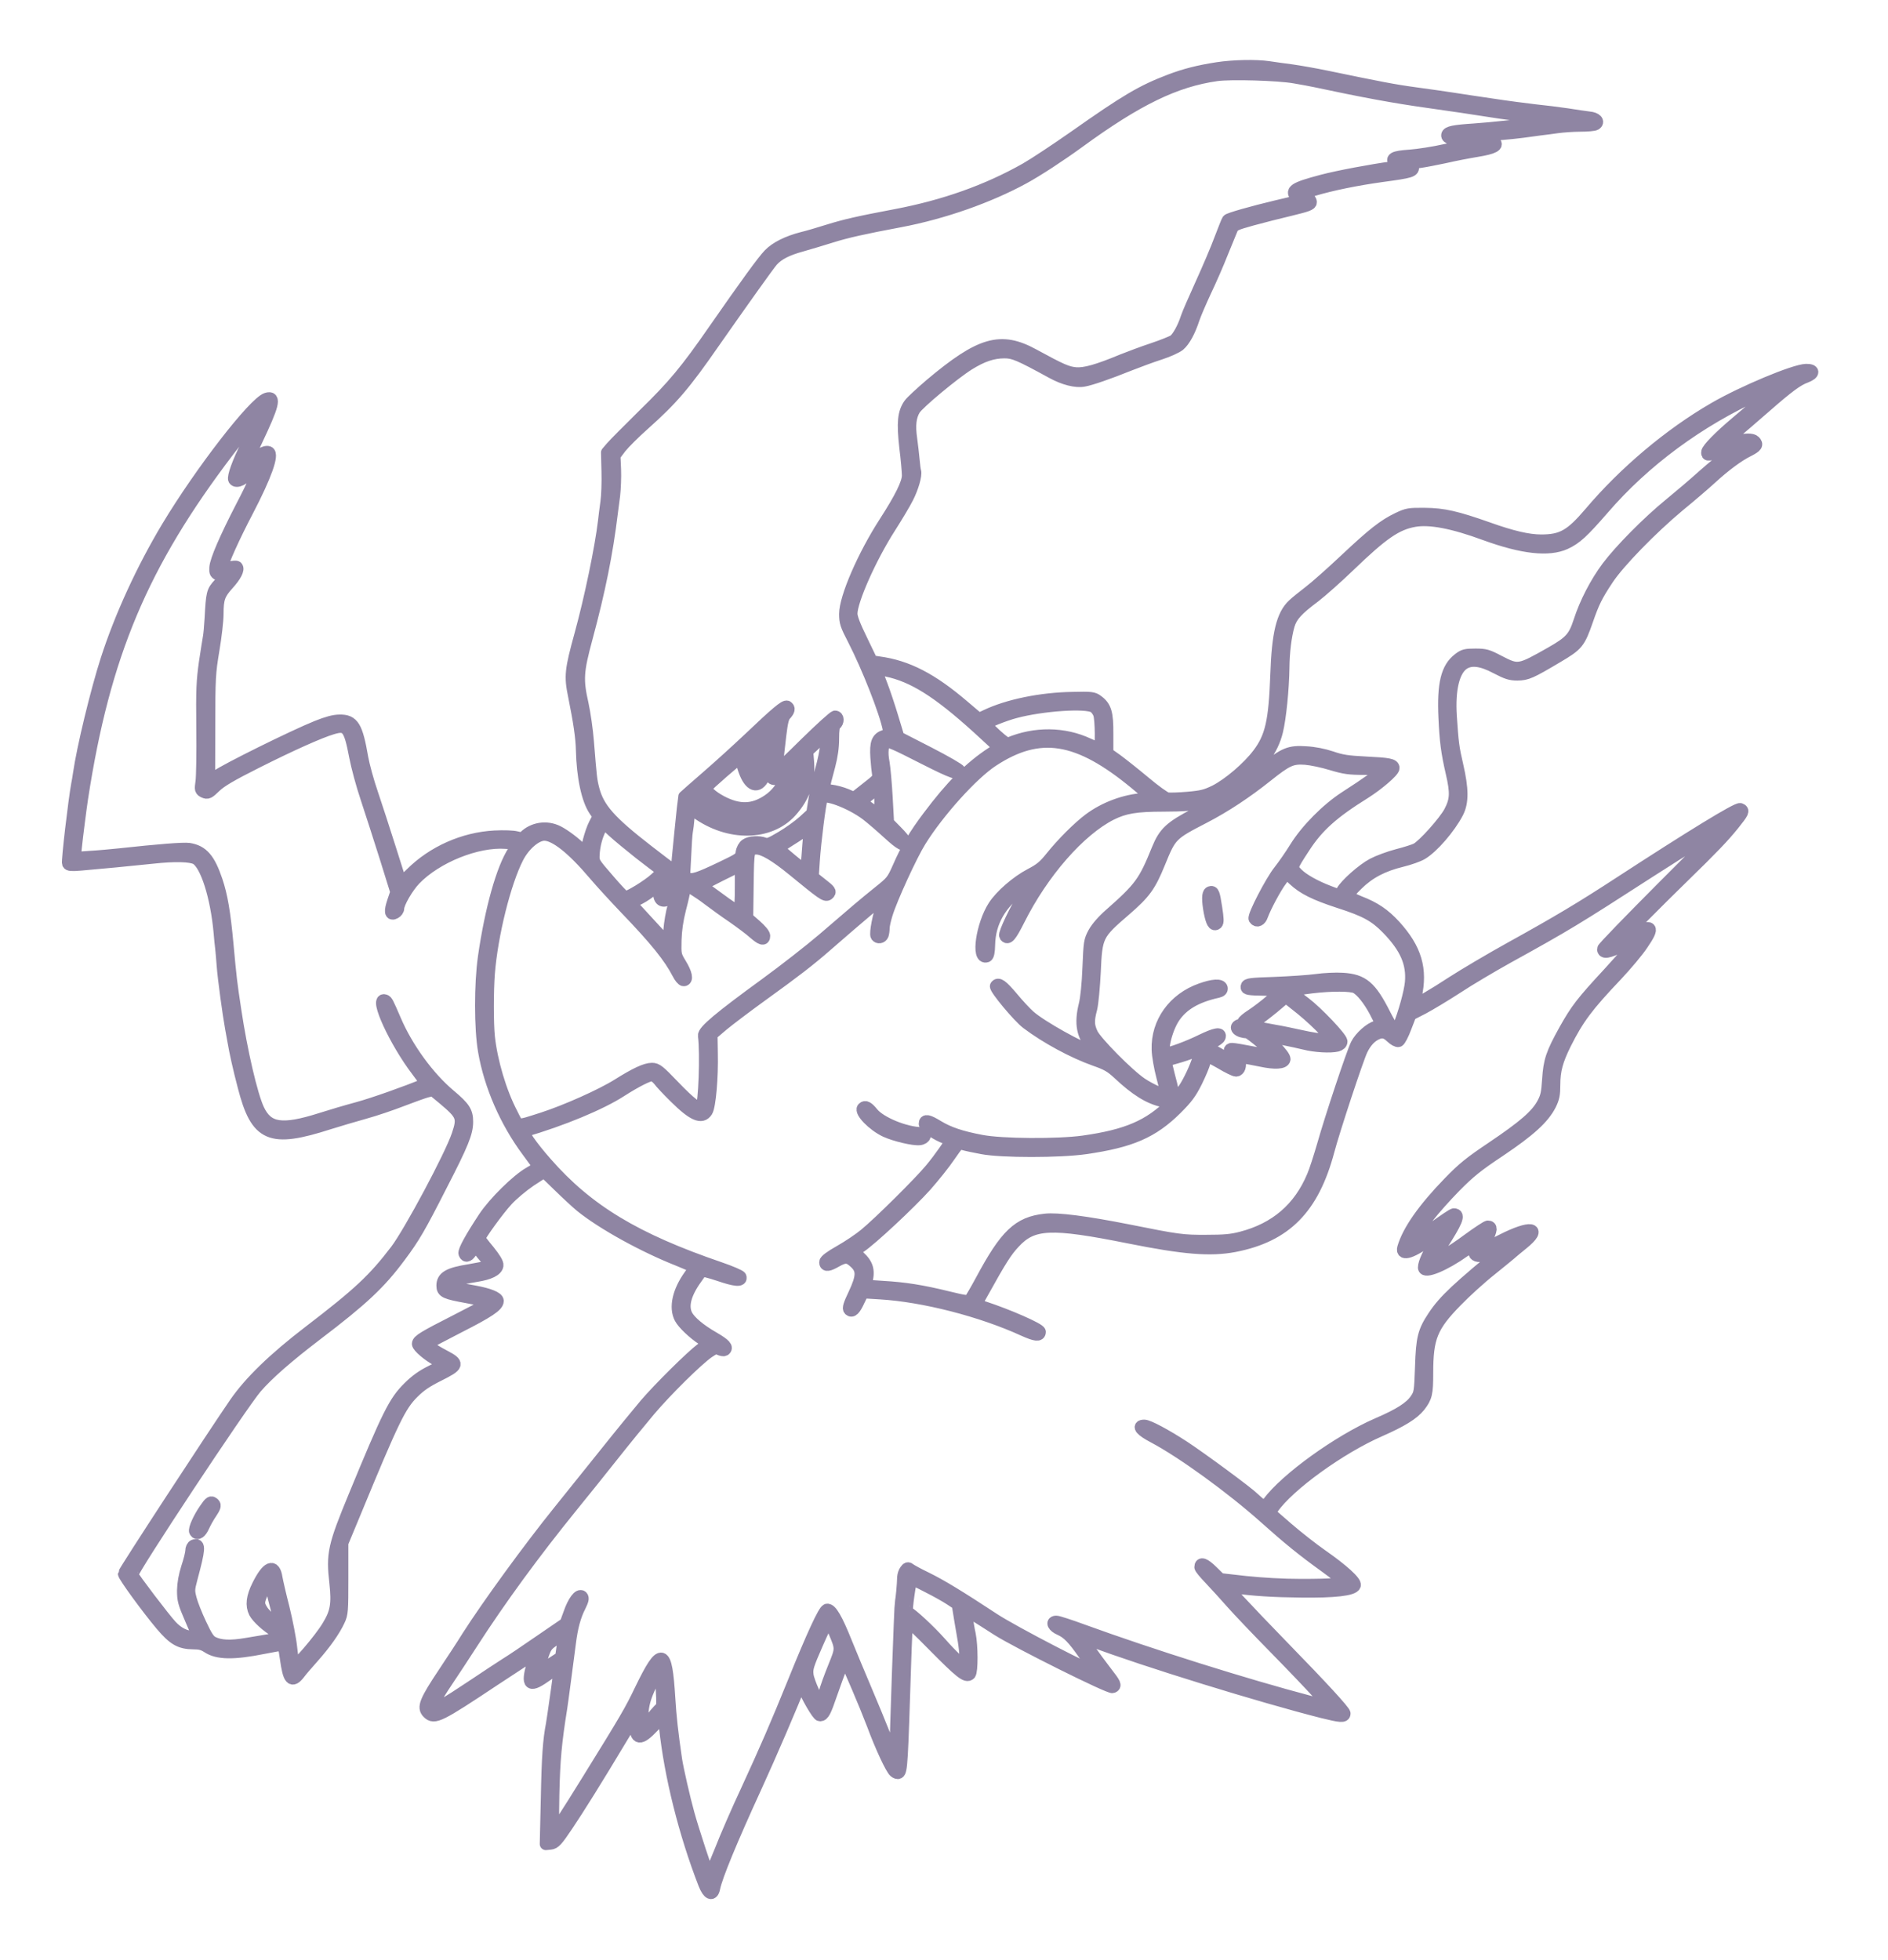 <?xml version="1.0" encoding="UTF-8" standalone="no"?>
<!DOCTYPE svg PUBLIC "-//W3C//DTD SVG 1.1//EN" "http://www.w3.org/Graphics/SVG/1.1/DTD/svg11.dtd">
<svg width="100%" height="100%" viewBox="0 0 1233 1280" version="1.1" xmlns="http://www.w3.org/2000/svg" xmlns:xlink="http://www.w3.org/1999/xlink" xml:space="preserve" xmlns:serif="http://www.serif.com/" style="fill-rule:evenodd;clip-rule:evenodd;stroke-linejoin:round;stroke-miterlimit:2;">
    <g transform="matrix(0.1,0,0,-0.1,0,1280)">
        <path d="M7950,12354C7827,12335 7737,12312 7640,12275C7459,12206 7355,12145 7020,11909C6896,11822 6752,11727 6699,11697C6448,11555 6167,11455 5850,11395C5601,11348 5516,11328 5410,11295C5352,11277 5276,11254 5241,11246C5144,11221 5067,11183 5023,11137C4982,11094 4875,10947 4665,10645C4482,10381 4400,10282 4205,10092C4106,9994 4011,9899 3995,9880L3965,9845L3968,9721C3970,9652 3967,9562 3961,9521C3955,9479 3948,9423 3945,9395C3925,9225 3856,8892 3792,8659C3727,8423 3723,8385 3750,8255C3784,8086 3799,7986 3801,7902C3805,7727 3837,7578 3885,7508L3911,7470L3885,7420C3857,7366 3826,7245 3835,7230C3848,7209 3826,7221 3801,7248C3762,7290 3690,7345 3643,7369C3569,7406 3481,7392 3424,7335C3413,7325 3402,7324 3373,7332C3351,7338 3291,7340 3230,7337C3027,7326 2827,7237 2684,7094C2649,7059 2619,7034 2617,7038C2615,7042 2583,7142 2546,7260C2509,7378 2456,7539 2430,7617C2403,7695 2374,7801 2365,7852C2330,8055 2306,8096 2217,8094C2181,8094 2135,8081 2070,8055C1918,7994 1470,7772 1415,7731L1365,7693L1366,8044C1366,8376 1368,8404 1393,8555C1408,8643 1420,8749 1420,8790C1420,8892 1431,8922 1489,8986C1537,9039 1560,9083 1546,9097C1543,9101 1520,9099 1495,9093C1457,9084 1450,9085 1450,9098C1450,9124 1529,9300 1616,9465C1735,9693 1785,9835 1753,9847C1730,9856 1673,9821 1628,9770C1577,9713 1581,9727 1674,9922C1784,10154 1800,10214 1742,10196C1660,10170 1311,9719 1095,9360C931,9087 787,8774 696,8491C631,8289 541,7919 516,7745C513,7723 508,7694 505,7680C485,7570 439,7177 445,7162C449,7151 466,7150 528,7155C625,7163 876,7187 997,7200C1142,7216 1247,7213 1282,7193C1348,7153 1414,6944 1435,6710C1438,6674 1442,6629 1445,6610C1447,6591 1452,6539 1455,6495C1461,6411 1494,6171 1510,6085C1515,6058 1522,6020 1525,6002C1536,5936 1561,5822 1592,5705C1676,5379 1764,5341 2150,5465C2208,5483 2311,5514 2380,5533C2449,5552 2558,5589 2622,5614C2687,5639 2759,5665 2783,5672L2827,5683L2896,5626C3020,5522 3028,5503 2989,5388C2944,5253 2676,4752 2587,4635C2441,4444 2345,4354 2020,4105C1789,3928 1632,3776 1535,3635C1387,3420 810,2536 810,2524C810,2508 962,2299 1053,2191C1134,2095 1176,2071 1262,2070C1306,2070 1327,2064 1355,2046C1420,2002 1524,2000 1723,2040C1778,2051 1830,2060 1839,2060C1852,2060 1858,2043 1868,1969C1887,1833 1905,1811 1953,1872C1966,1890 2008,1939 2045,1980C2123,2068 2183,2153 2213,2218C2234,2262 2235,2280 2235,2495L2235,2725L2314,2915C2569,3533 2612,3621 2697,3706C2744,3753 2784,3780 2864,3820C2994,3885 2997,3895 2902,3945C2814,3992 2782,4016 2795,4029C2801,4034 2892,4082 2997,4136C3188,4233 3250,4274 3250,4305C3250,4326 3193,4349 3100,4366C2996,4384 2940,4397 2932,4405C2922,4415 2959,4439 3000,4449C3019,4453 3069,4462 3110,4469C3195,4482 3244,4506 3248,4537C3250,4552 3231,4583 3191,4633C3157,4673 3130,4710 3130,4714C3130,4730 3254,4902 3312,4964C3346,5001 3413,5057 3463,5091L3554,5150L3650,5057C3702,5006 3768,4945 3795,4923C3935,4810 4202,4662 4433,4571C4492,4547 4540,4526 4540,4524C4540,4522 4524,4498 4505,4471C4431,4368 4407,4263 4443,4194C4461,4159 4529,4094 4589,4055L4630,4028L4582,3992C4517,3944 4304,3733 4216,3630C4176,3583 4053,3433 3943,3295C3833,3158 3701,2993 3650,2930C3455,2688 3189,2323 3054,2112C3022,2060 2953,1955 2901,1877C2777,1691 2761,1650 2796,1616C2836,1576 2869,1592 3225,1829C3374,1927 3496,2007 3497,2006C3498,2005 3490,1973 3479,1935C3440,1792 3457,1780 3576,1865C3618,1896 3654,1919 3656,1917C3658,1916 3650,1854 3640,1780C3629,1706 3618,1627 3615,1605C3612,1583 3607,1554 3605,1540C3585,1437 3577,1326 3572,1062L3565,759L3595,762C3621,765 3636,780 3703,880C3777,990 3893,1175 4059,1452C4101,1522 4138,1579 4143,1579C4147,1580 4150,1563 4150,1543C4151,1439 4179,1435 4266,1527C4301,1563 4332,1591 4334,1589C4336,1587 4341,1556 4344,1521C4377,1207 4472,826 4600,498C4626,432 4653,420 4663,470C4679,549 4775,782 4937,1135C5029,1335 5185,1698 5225,1805C5231,1822 5234,1820 5245,1789C5267,1728 5341,1600 5355,1600C5377,1600 5389,1624 5429,1741C5451,1804 5479,1882 5493,1915L5518,1974L5533,1940C5541,1921 5572,1849 5602,1780C5632,1711 5676,1603 5700,1540C5754,1394 5822,1249 5843,1232C5852,1224 5863,1221 5868,1224C5887,1235 5890,1293 5910,1924C5915,2082 5921,2215 5925,2218C5928,2222 6006,2148 6098,2054C6272,1878 6311,1847 6333,1869C6348,1885 6348,2053 6332,2130C6325,2160 6317,2209 6314,2238L6308,2290L6356,2259C6383,2242 6455,2197 6515,2158C6644,2076 7246,1776 7266,1784C7288,1793 7283,1804 7223,1881C7147,1980 7060,2103 7064,2107C7066,2109 7096,2099 7132,2086C7470,1958 8239,1721 8638,1620C8755,1591 8780,1589 8780,1611C8780,1626 8632,1787 8395,2030C8274,2154 8137,2298 8090,2349L8005,2443L8055,2436C8189,2418 8312,2410 8495,2408C8713,2405 8837,2419 8847,2448C8856,2469 8768,2549 8633,2643C8574,2684 8472,2764 8407,2820L8290,2922L8312,2953C8415,3102 8753,3346 9010,3458C9155,3522 9228,3567 9270,3619C9314,3676 9320,3700 9320,3834C9320,4066 9349,4139 9509,4303C9567,4363 9668,4455 9735,4508C9801,4561 9860,4610 9866,4615C9872,4621 9907,4650 9944,4680C10074,4785 9996,4797 9808,4701C9742,4667 9685,4641 9683,4644C9681,4646 9693,4676 9710,4709C9740,4769 9742,4790 9717,4790C9710,4790 9654,4753 9592,4708C9478,4623 9374,4562 9363,4573C9360,4577 9381,4617 9410,4662C9514,4824 9533,4870 9495,4870C9488,4870 9427,4829 9360,4780C9292,4730 9235,4691 9233,4694C9225,4702 9270,4778 9329,4858C9362,4901 9440,4989 9502,5052C9597,5148 9645,5187 9795,5287C9990,5418 10079,5499 10124,5587C10145,5630 10150,5653 10150,5718C10150,5811 10168,5876 10222,5985C10305,6150 10365,6231 10558,6434C10620,6500 10696,6590 10726,6636C10804,6750 10791,6764 10662,6705L10585,6669L10720,6805C10794,6880 10916,7001 10990,7073C11184,7262 11254,7335 11321,7418C11383,7496 11389,7507 11365,7516C11346,7524 11043,7338 10585,7040C10329,6873 10177,6782 9866,6610C9734,6537 9562,6435 9483,6384C9361,6304 9251,6240 9237,6240C9234,6240 9238,6264 9245,6293C9285,6470 9246,6604 9108,6755C9040,6829 8977,6872 8878,6910C8838,6926 8804,6944 8802,6950C8799,6957 8827,6990 8863,7025C8941,7102 9031,7149 9155,7179C9205,7191 9263,7212 9285,7225C9356,7267 9466,7394 9518,7494C9553,7562 9552,7647 9517,7800C9489,7921 9486,7948 9474,8125C9463,8300 9493,8423 9557,8466C9607,8499 9675,8491 9771,8440C9842,8403 9864,8396 9910,8396C9972,8397 9995,8407 10170,8511C10302,8589 10313,8602 10364,8748C10406,8869 10426,8910 10499,9020C10572,9130 10785,9349 10965,9499C11042,9562 11135,9642 11172,9676C11262,9759 11354,9827 11418,9858C11471,9885 11479,9897 11458,9918C11443,9933 11401,9933 11320,9915C11284,9908 11254,9903 11253,9904C11252,9905 11285,9935 11327,9971C11369,10006 11460,10085 11529,10145C11679,10276 11738,10320 11794,10340C11848,10361 11849,10385 11795,10384C11718,10382 11383,10242 11195,10133C10905,9965 10611,9718 10385,9451C10259,9303 10201,9270 10065,9270C9980,9270 9874,9295 9720,9350C9510,9424 9427,9443 9305,9444C9202,9445 9191,9443 9130,9414C9038,9370 8968,9315 8785,9143C8697,9060 8591,8966 8550,8935C8509,8903 8462,8866 8447,8851C8375,8785 8345,8662 8336,8395C8325,8090 8302,7987 8218,7876C8152,7788 8024,7679 7935,7634C7875,7605 7849,7598 7757,7590C7698,7585 7637,7583 7622,7586C7607,7589 7540,7637 7475,7692C7409,7747 7327,7812 7293,7837L7231,7881L7231,8006C7232,8144 7220,8185 7166,8224C7141,8243 7126,8245 7005,8242C6797,8239 6581,8194 6439,8126L6392,8104L6293,8188C6085,8366 5925,8449 5739,8474L5693,8481L5627,8618C5580,8714 5560,8766 5560,8793C5560,8879 5685,9160 5810,9355C5856,9427 5908,9514 5926,9550C5960,9616 5983,9698 5976,9722C5973,9729 5969,9762 5966,9795C5963,9828 5956,9890 5950,9934C5937,10023 5944,10081 5972,10127C5997,10168 6228,10360 6325,10421C6415,10477 6484,10500 6560,10500C6620,10500 6656,10485 6870,10368C6948,10325 7027,10305 7078,10315C7124,10323 7242,10364 7376,10418C7432,10440 7521,10473 7574,10490C7627,10507 7684,10533 7701,10547C7734,10575 7768,10637 7795,10720C7805,10750 7840,10831 7872,10900C7905,10969 7954,11081 7981,11150C8009,11219 8037,11288 8044,11304C8055,11330 8067,11336 8175,11366C8241,11384 8354,11413 8427,11430C8538,11457 8560,11465 8560,11480C8560,11490 8548,11507 8533,11518L8506,11538L8576,11559C8700,11596 8860,11628 9024,11651C9217,11677 9234,11682 9226,11714C9221,11736 9224,11738 9273,11743C9302,11747 9375,11761 9436,11774C9496,11788 9590,11806 9645,11815C9755,11833 9788,11851 9756,11875C9746,11883 9718,11892 9694,11896C9652,11902 9632,11917 9668,11916C9696,11915 9880,11931 9945,11940C9978,11945 10028,11951 10055,11955C10083,11958 10134,11965 10170,11970C10206,11975 10273,11980 10320,11980C10367,11980 10411,11984 10419,11989C10444,12005 10423,12028 10378,12032C10354,12035 10290,12044 10235,12053C10180,12061 10086,12073 10025,12079C9965,12086 9841,12102 9750,12116C9659,12129 9542,12147 9490,12155C9438,12163 9328,12179 9245,12190C9104,12209 9007,12228 8665,12299C8588,12315 8485,12333 8435,12340C8386,12346 8318,12356 8284,12361C8203,12373 8054,12370 7950,12354ZM8455,12295C8505,12287 8565,12275 8590,12270C8899,12204 9109,12165 9325,12135C9468,12115 9650,12088 9730,12075C9810,12062 9927,12047 9990,12040C10206,12019 10209,12018 10100,12004C9952,11984 9734,11961 9630,11954C9493,11945 9456,11937 9452,11918C9448,11899 9490,11885 9582,11874C9639,11867 9653,11850 9602,11850C9587,11850 9514,11836 9440,11820C9366,11803 9261,11787 9207,11783C9099,11776 9077,11763 9120,11730L9143,11712L9089,11706C8961,11689 8737,11647 8635,11620C8450,11571 8425,11554 8471,11511C8496,11488 8508,11493 8330,11451C8179,11415 8027,11372 8019,11362C8016,11358 7994,11303 7970,11240C7947,11177 7890,11044 7845,10945C7800,10846 7757,10747 7750,10725C7729,10659 7691,10591 7666,10575C7653,10567 7592,10542 7529,10521C7466,10500 7377,10467 7330,10448C7169,10381 7084,10357 7025,10362C6970,10367 6932,10383 6749,10483C6535,10600 6403,10562 6078,10289C6014,10234 5952,10177 5940,10160C5901,10105 5895,10040 5913,9879C5923,9800 5930,9717 5930,9695C5930,9645 5882,9548 5780,9390C5639,9172 5520,8897 5520,8791C5520,8737 5526,8718 5574,8626C5668,8443 5784,8148 5805,8037C5811,8007 5809,8004 5778,7995C5730,7980 5718,7950 5724,7855C5727,7811 5732,7762 5735,7745C5740,7717 5734,7710 5659,7652L5578,7588L5527,7610C5498,7622 5453,7634 5426,7637C5370,7644 5371,7635 5415,7799C5432,7864 5440,7920 5440,7976C5440,8036 5444,8061 5455,8070C5475,8086 5474,8120 5454,8120C5446,8120 5360,8042 5264,7948C5168,7853 5085,7773 5079,7772C5069,7768 5071,7791 5095,7998C5106,8088 5113,8117 5129,8134C5152,8159 5156,8175 5140,8185C5127,8193 5067,8143 4895,7979C4823,7911 4698,7797 4617,7727C4536,7657 4470,7598 4469,7597C4466,7588 4421,7140 4420,7112C4420,7098 4409,7106 4230,7244C3982,7436 3908,7521 3875,7645C3859,7707 3858,7721 3839,7955C3833,8032 3817,8143 3804,8202C3768,8362 3771,8414 3831,8636C3914,8944 3963,9187 3995,9450C3997,9469 4004,9521 4010,9565C4015,9609 4018,9686 4016,9735L4012,9825L4052,9878C4075,9907 4143,9975 4204,10029C4390,10195 4470,10288 4662,10565C4849,10832 5021,11074 5044,11099C5081,11140 5138,11170 5233,11196C5283,11210 5372,11237 5430,11255C5525,11285 5639,11311 5880,11356C6160,11409 6458,11514 6685,11638C6775,11687 6923,11784 7044,11872C7426,12151 7676,12272 7945,12310C8034,12323 8351,12314 8455,12295ZM11605,10271C11534,10208 11391,10083 11340,10041C11233,9951 11150,9867 11150,9847C11150,9826 11146,9825 11270,9859C11311,9870 11345,9878 11347,9876C11348,9875 11324,9855 11292,9833C11261,9810 11185,9748 11124,9694C11063,9639 10964,9555 10904,9506C10762,9390 10582,9208 10498,9096C10423,8995 10355,8865 10315,8741C10281,8637 10255,8608 10130,8537C9921,8418 9914,8417 9790,8481C9714,8521 9700,8525 9635,8525C9572,8525 9559,8522 9527,8497C9449,8438 9424,8333 9434,8115C9441,7961 9450,7890 9481,7755C9512,7622 9509,7576 9469,7499C9434,7433 9295,7278 9250,7255C9236,7248 9181,7230 9126,7216C9072,7202 9000,7175 8966,7157C8899,7122 8787,7022 8764,6978L8750,6950L8684,6975C8588,7011 8507,7057 8470,7095C8430,7136 8431,7137 8516,7267C8605,7405 8706,7495 8914,7624C8999,7678 9100,7764 9100,7785C9100,7807 9069,7813 8920,7820C8801,7826 8761,7832 8695,7855C8644,7872 8584,7884 8529,7887C8422,7894 8390,7881 8265,7781C8130,7673 7959,7562 7809,7485C7645,7400 7605,7363 7561,7255C7474,7039 7446,7002 7250,6829C7203,6788 7164,6743 7145,6709C7117,6657 7116,6648 7109,6480C7105,6375 7095,6279 7085,6240C7054,6115 7069,6037 7141,5956C7173,5919 7173,5918 7150,5925C7055,5954 6799,6097 6723,6164C6698,6186 6647,6241 6609,6287C6543,6365 6519,6382 6505,6361C6497,6347 6652,6160 6707,6119C6831,6025 7009,5929 7150,5879C7230,5851 7254,5837 7305,5790C7419,5683 7504,5630 7595,5610C7677,5592 7680,5602 7633,5779C7620,5830 7610,5873 7612,5874C7614,5875 7644,5884 7680,5894C7716,5904 7765,5920 7789,5931C7813,5941 7835,5948 7837,5946C7847,5936 7813,5836 7772,5757C7738,5689 7709,5650 7650,5592C7506,5448 7359,5385 7075,5345C6908,5322 6541,5324 6408,5350C6276,5375 6196,5402 6125,5445C6061,5484 6040,5488 6040,5462C6040,5443 6120,5389 6178,5369C6195,5363 6210,5355 6210,5351C6210,5339 6138,5236 6079,5165C6011,5082 5742,4815 5649,4739C5613,4709 5540,4660 5487,4630C5423,4594 5390,4569 5390,4558C5390,4533 5410,4536 5461,4565C5519,4598 5542,4596 5584,4556C5635,4509 5633,4464 5578,4347C5547,4282 5539,4257 5548,4248C5564,4232 5582,4249 5610,4311L5635,4362L5750,4355C6031,4338 6408,4242 6687,4114C6763,4080 6790,4077 6790,4103C6790,4121 6583,4212 6424,4264L6372,4281L6415,4358C6537,4578 6570,4629 6623,4686C6744,4817 6863,4822 7373,4720C7732,4648 7904,4634 8062,4664C8396,4729 8575,4910 8675,5285C8709,5415 8867,5893 8893,5945C8917,5994 8946,6027 8982,6046C9023,6068 9051,6063 9086,6029C9105,6011 9125,6000 9133,6003C9141,6006 9162,6046 9179,6092L9211,6175L9293,6217C9338,6241 9438,6301 9515,6351C9592,6402 9741,6490 9845,6548C10229,6760 10288,6796 10770,7107C11002,7256 11250,7410 11250,7403C11250,7400 11075,7221 10860,7007C10646,6792 10470,6611 10470,6603C10470,6575 10500,6580 10595,6624C10649,6649 10695,6670 10697,6670C10707,6670 10633,6583 10507,6445C10331,6255 10295,6208 10220,6074C10134,5919 10119,5873 10111,5750C10105,5660 10100,5637 10075,5591C10034,5516 9949,5443 9747,5307C9601,5209 9555,5172 9464,5078C9298,4907 9197,4763 9165,4652C9149,4597 9228,4624 9347,4715C9387,4745 9421,4770 9424,4770C9426,4770 9407,4737 9380,4698C9333,4625 9300,4554 9300,4523C9300,4484 9432,4538 9564,4632C9608,4663 9646,4687 9648,4685C9650,4683 9647,4673 9641,4662C9600,4585 9666,4578 9797,4645C9881,4687 9883,4688 9846,4657C9520,4390 9433,4309 9364,4205C9298,4106 9287,4063 9281,3874C9275,3711 9274,3702 9248,3663C9213,3610 9142,3564 8995,3501C8741,3390 8399,3144 8282,2986C8262,2959 8259,2959 8238,2972C8225,2981 8202,3001 8185,3017C8147,3055 7843,3279 7730,3353C7612,3430 7499,3490 7473,3490C7427,3490 7452,3460 7536,3416C7723,3317 8045,3083 8260,2891C8413,2754 8510,2675 8659,2568C8722,2522 8775,2480 8777,2474C8783,2457 8705,2450 8496,2450C8377,2450 8241,2458 8136,2469L7968,2488L7915,2540C7866,2588 7840,2597 7840,2567C7840,2560 7868,2526 7903,2490C7937,2454 8001,2384 8044,2335C8088,2285 8214,2153 8325,2040C8436,1927 8563,1794 8609,1743L8691,1651L8558,1686C8136,1797 7516,1992 7071,2154C6987,2185 6909,2210 6899,2210C6865,2210 6879,2180 6923,2161C6973,2139 7009,2102 7080,2000C7109,1959 7142,1915 7153,1903C7164,1890 7171,1878 7169,1875C7157,1864 6616,2144 6490,2227C6265,2375 6145,2448 6049,2495C5999,2519 5951,2545 5943,2552C5931,2562 5925,2561 5914,2545C5906,2535 5900,2515 5899,2501C5898,2453 5889,2355 5884,2340C5880,2328 5849,1452 5849,1348C5849,1332 5845,1320 5842,1320C5838,1320 5810,1382 5781,1457C5751,1533 5693,1674 5652,1770C5611,1866 5553,2006 5523,2080C5464,2227 5426,2293 5401,2288C5382,2284 5305,2117 5185,1820C5070,1536 5003,1382 4876,1106C4817,980 4739,801 4703,708C4666,616 4633,544 4629,548C4621,558 4526,846 4496,955C4467,1059 4425,1245 4415,1308C4389,1486 4378,1585 4370,1715C4350,2039 4321,2048 4186,1770C4118,1628 4091,1582 3837,1172C3694,941 3643,863 3617,835C3611,829 3610,923 3613,1080C3618,1311 3629,1426 3665,1650C3670,1679 3705,1948 3721,2070C3734,2175 3754,2249 3787,2313C3805,2350 3809,2365 3800,2374C3782,2391 3746,2343 3719,2265L3695,2199L3530,2086C3439,2023 3338,1955 3305,1935C3272,1914 3173,1849 3085,1790C2910,1673 2845,1636 2830,1645C2815,1655 2843,1710 2918,1822C2956,1879 3030,1990 3081,2070C3268,2360 3490,2663 3735,2965C3807,3053 3928,3204 4004,3300C4080,3396 4187,3527 4241,3591C4351,3721 4555,3922 4626,3971C4666,3998 4675,4001 4697,3991C4710,3985 4726,3982 4731,3985C4753,4000 4734,4021 4660,4064C4569,4116 4506,4170 4484,4211C4454,4270 4473,4349 4542,4447C4560,4473 4578,4498 4581,4502C4584,4507 4636,4494 4696,4474C4801,4438 4845,4434 4835,4462C4832,4469 4772,4495 4702,4519C4149,4708 3837,4896 3566,5206C3469,5316 3405,5409 3422,5414C3669,5486 3923,5591 4057,5678C4154,5740 4234,5780 4258,5780C4269,5780 4289,5765 4303,5748C4316,5730 4364,5679 4409,5635C4526,5519 4583,5494 4615,5544C4635,5575 4652,5765 4648,5925L4646,6045L4720,6108C4761,6142 4880,6232 4984,6307C5192,6457 5287,6530 5400,6629C5612,6814 5774,6950 5781,6950C5785,6950 5777,6924 5764,6892C5740,6831 5715,6705 5725,6689C5734,6675 5757,6678 5764,6696C5767,6705 5770,6724 5770,6740C5770,6755 5779,6796 5790,6831C5820,6931 5952,7218 6009,7309C6127,7499 6349,7746 6482,7833C6790,8035 7040,7995 7417,7683C7474,7636 7520,7594 7520,7591C7520,7588 7499,7584 7472,7582C7349,7575 7214,7525 7114,7450C7043,7397 6937,7291 6866,7202C6818,7142 6794,7123 6729,7089C6640,7042 6537,6953 6491,6882C6413,6760 6380,6532 6444,6556C6453,6560 6458,6584 6459,6631C6462,6780 6534,6905 6676,7006C6710,7030 6740,7050 6743,7050C6746,7050 6726,7013 6698,6968C6634,6865 6557,6703 6565,6690C6581,6665 6600,6688 6653,6793C6808,7103 7049,7379 7257,7484C7344,7527 7418,7540 7597,7540C7856,7540 7938,7563 8081,7678C8231,7798 8309,7902 8339,8025C8360,8110 8379,8300 8381,8440C8382,8542 8395,8647 8415,8717C8433,8778 8471,8820 8585,8905C8628,8938 8731,9029 8813,9108C9030,9317 9119,9378 9236,9399C9336,9417 9487,9389 9701,9310C9943,9222 10114,9203 10222,9252C10293,9285 10335,9324 10471,9480C10739,9791 11096,10054 11490,10232C11593,10278 11624,10289 11605,10271ZM1686,10048C1668,10008 1634,9938 1611,9892C1557,9785 1521,9685 1530,9669C1545,9646 1593,9671 1652,9732C1684,9766 1710,9791 1710,9788C1710,9763 1655,9637 1581,9496C1473,9287 1410,9142 1407,9093C1405,9060 1408,9055 1435,9046C1452,9040 1467,9035 1469,9033C1471,9032 1455,9011 1432,8986C1387,8938 1385,8926 1376,8760C1373,8708 1368,8654 1365,8640C1362,8626 1351,8552 1339,8475C1322,8354 1319,8296 1322,8045C1324,7886 1321,7729 1317,7698C1309,7643 1310,7640 1333,7629C1355,7619 1362,7622 1406,7665C1443,7700 1509,7739 1674,7822C1905,7938 2086,8019 2170,8044C2266,8073 2284,8050 2320,7860C2332,7797 2365,7673 2395,7585C2424,7497 2480,7324 2519,7200L2589,6975L2569,6916C2546,6848 2549,6823 2580,6840C2591,6846 2600,6859 2600,6869C2600,6903 2660,7007 2709,7058C2848,7203 3115,7311 3303,7297C3340,7295 3373,7290 3376,7287C3379,7284 3370,7265 3356,7243C3281,7130 3206,6863 3161,6550C3136,6374 3136,6083 3162,5935C3201,5710 3304,5475 3445,5285C3486,5230 3520,5183 3520,5180C3520,5177 3491,5159 3457,5140C3378,5095 3228,4948 3163,4850C3077,4720 3028,4631 3034,4615C3043,4591 3059,4598 3082,4636L3103,4672L3124,4644C3136,4628 3160,4598 3179,4578L3212,4540L3186,4530C3172,4525 3117,4514 3064,4505C2931,4484 2890,4460 2890,4405C2890,4364 2908,4356 3051,4330C3178,4307 3198,4299 3177,4282C3169,4275 3078,4227 2974,4174C2769,4070 2730,4046 2730,4025C2730,4007 2799,3948 2855,3919C2880,3906 2900,3893 2899,3890C2899,3887 2862,3867 2817,3845C2760,3817 2716,3786 2669,3739C2577,3648 2535,3564 2315,3030C2180,2703 2169,2654 2191,2464C2206,2326 2197,2271 2142,2181C2089,2093 1928,1906 1920,1922C1916,1929 1907,1982 1901,2040C1895,2098 1872,2215 1851,2300C1829,2385 1809,2474 1805,2497C1791,2588 1746,2570 1685,2447C1647,2371 1641,2317 1664,2271C1683,2236 1744,2180 1804,2145C1829,2130 1850,2115 1850,2111C1850,2107 1817,2099 1778,2093C1738,2086 1662,2074 1610,2065C1506,2047 1438,2050 1389,2075C1364,2088 1348,2113 1309,2196C1282,2253 1253,2326 1245,2358C1231,2412 1231,2421 1251,2496C1302,2686 1305,2722 1266,2707C1257,2703 1250,2689 1250,2673C1250,2658 1238,2609 1223,2565C1206,2511 1197,2462 1196,2415C1196,2352 1201,2333 1247,2227L1297,2110L1263,2110C1212,2110 1160,2136 1117,2183C1074,2229 870,2497 863,2517C855,2538 1578,3631 1672,3740C1748,3828 1877,3941 2067,4086C2367,4314 2480,4420 2610,4595C2704,4721 2739,4781 2883,5064C3021,5332 3050,5404 3050,5475C3050,5540 3032,5568 2938,5647C2797,5765 2657,5958 2580,6139C2530,6255 2526,6263 2513,6267C2447,6289 2582,5996 2724,5810C2778,5739 2786,5724 2772,5718C2661,5671 2438,5592 2335,5564C2264,5545 2156,5513 2097,5494C1842,5413 1747,5427 1687,5554C1643,5647 1576,5935 1536,6203C1508,6388 1506,6405 1485,6633C1466,6840 1447,6951 1414,7049C1366,7191 1322,7242 1234,7256C1198,7261 1041,7249 775,7220C726,7215 641,7207 586,7204L488,7197L494,7261C500,7324 526,7526 535,7585C679,8525 929,9118 1490,9855C1640,10052 1697,10120 1711,10120C1716,10120 1704,10087 1686,10048ZM5823,8414C5993,8370 6160,8258 6437,8001L6529,7916L6477,7882C6335,7789 6212,7665 6064,7467C5974,7348 5923,7261 5869,7138C5829,7048 5825,7043 5736,6972C5637,6892 5598,6859 5374,6666C5292,6596 5122,6463 4997,6372C4703,6158 4594,6067 4598,6037C4613,5919 4601,5587 4581,5567C4565,5551 4506,5596 4397,5710C4304,5807 4288,5820 4258,5820C4217,5820 4151,5789 4036,5717C3930,5650 3696,5546 3545,5497C3368,5441 3388,5438 3342,5528C3268,5669 3209,5870 3192,6030C3183,6115 3183,6332 3192,6445C3212,6697 3297,7038 3380,7200C3423,7284 3500,7350 3555,7350C3625,7350 3739,7260 3882,7091C3927,7038 4019,6938 4085,6869C4284,6662 4373,6551 4429,6443C4441,6419 4457,6400 4465,6400C4490,6400 4482,6443 4444,6505C4409,6563 4409,6566 4411,6661C4413,6727 4422,6791 4441,6866C4457,6926 4470,6985 4470,6998C4470,7010 4472,7020 4475,7020C4491,7020 4564,6975 4625,6928C4664,6899 4736,6846 4787,6812C4837,6777 4899,6731 4923,6709C4973,6666 4990,6661 4990,6689C4990,6701 4966,6729 4934,6757L4879,6805L4882,7023C4885,7258 4886,7260 4940,7260C4986,7260 5064,7214 5180,7119C5369,6964 5391,6948 5407,6961C5426,6977 5423,6982 5361,7030L5307,7073L5314,7179C5322,7302 5354,7554 5366,7589C5378,7626 5554,7561 5660,7481C5690,7458 5754,7403 5802,7359C5882,7286 5910,7271 5910,7303C5910,7309 5885,7340 5854,7371L5799,7427L5790,7591C5785,7681 5776,7783 5770,7818C5756,7888 5763,7945 5785,7954C5807,7962 5833,7951 6043,7844C6221,7754 6265,7738 6265,7768C6265,7775 6175,7827 6066,7883L5867,7985L5828,8114C5807,8184 5774,8283 5755,8332C5736,8382 5720,8424 5720,8426C5720,8434 5765,8429 5823,8414ZM7145,8184C7158,8176 7173,8155 7179,8138C7192,8101 7194,7910 7181,7910C7176,7910 7143,7924 7108,7940C6948,8015 6759,8017 6588,7945C6576,7940 6553,7956 6503,8001C6466,8036 6434,8067 6432,8071C6429,8079 6560,8132 6630,8150C6806,8197 7095,8217 7145,8184ZM5044,7945C5024,7767 5025,7723 5050,7715C5063,7711 5081,7717 5102,7731L5133,7754L5127,7719C5117,7670 5072,7610 5016,7573C4918,7507 4826,7505 4711,7565C4647,7599 4604,7639 4612,7659C4616,7670 4823,7850 4831,7850C4834,7850 4845,7823 4855,7789C4889,7678 4940,7647 4980,7713C5006,7754 5006,7824 4981,7913L4962,7981L5009,8025C5034,8049 5056,8068 5056,8067C5057,8066 5052,8011 5044,7945ZM5397,7943C5395,7905 5379,7828 5362,7770C5346,7712 5326,7625 5319,7576L5305,7488L5248,7436C5217,7408 5152,7361 5104,7333C5032,7290 5013,7283 4993,7291C4956,7305 4897,7302 4872,7284C4859,7275 4847,7254 4844,7232C4838,7196 4834,7193 4713,7135C4560,7062 4523,7050 4491,7064L4467,7075L4474,7210C4477,7284 4482,7356 4485,7370C4488,7384 4493,7425 4496,7462L4503,7528L4550,7494C4760,7343 5025,7347 5165,7502C5250,7597 5286,7699 5277,7820L5271,7895L5333,7952C5367,7983 5397,8009 5399,8010C5401,8010 5400,7980 5397,7943ZM4941,7903C4957,7854 4959,7745 4943,7729C4928,7714 4908,7752 4886,7835C4871,7892 4871,7894 4893,7916C4923,7946 4927,7945 4941,7903ZM5236,7759C5224,7637 5134,7503 5037,7460C4973,7431 4880,7420 4808,7431C4738,7441 4606,7502 4550,7549C4516,7578 4516,7579 4534,7599C4559,7627 4567,7626 4595,7591C4609,7576 4652,7546 4692,7525C4829,7453 4970,7468 5079,7566C5135,7617 5165,7672 5176,7745C5184,7803 5219,7856 5234,7832C5239,7824 5240,7791 5236,7759ZM8695,7810C8782,7784 8811,7780 8913,7780C9003,7780 9031,7777 9028,7768C9023,7753 8927,7684 8788,7595C8667,7517 8533,7382 8460,7264C8430,7215 8383,7148 8357,7115C8302,7047 8184,6818 8194,6801C8208,6780 8231,6790 8242,6823C8262,6878 8328,7003 8366,7053L8401,7102L8449,7057C8512,6998 8587,6961 8746,6909C8918,6854 8981,6819 9060,6738C9181,6614 9226,6511 9215,6385C9209,6320 9170,6180 9134,6093L9118,6055L9098,6080C9087,6094 9062,6137 9043,6175C8951,6357 8900,6400 8768,6408C8724,6411 8647,6407 8597,6400C8547,6393 8424,6385 8325,6381C8166,6376 8145,6373 8142,6358C8139,6342 8151,6340 8258,6338L8378,6335L8304,6270C8263,6234 8204,6190 8175,6171C8145,6152 8120,6131 8120,6125C8120,6118 8111,6110 8100,6107C8054,6095 8087,6061 8145,6060C8163,6060 8336,5912 8327,5904C8325,5902 8266,5912 8195,5925C8124,5939 8057,5950 8047,5950C8027,5950 8027,5942 8046,5882C8052,5861 8047,5862 7989,5900C7954,5922 7916,5943 7903,5946C7869,5955 7875,5975 7919,5995C7941,6005 7961,6019 7964,6027C7976,6057 7937,6050 7848,6007C7759,5963 7641,5920 7613,5920C7578,5920 7613,6076 7666,6156C7722,6240 7812,6293 7953,6324C7973,6329 7980,6336 7978,6348C7973,6371 7921,6368 7843,6340C7667,6278 7555,6123 7561,5946C7562,5906 7576,5828 7592,5767C7608,5707 7619,5656 7616,5653C7606,5643 7517,5682 7455,5723C7368,5781 7156,5996 7131,6050C7106,6104 7105,6136 7126,6215C7134,6248 7144,6355 7149,6455C7159,6690 7165,6701 7345,6856C7477,6970 7509,7015 7571,7167C7645,7348 7648,7352 7865,7464C8000,7534 8139,7626 8272,7732C8406,7839 8436,7852 8525,7846C8564,7843 8640,7827 8695,7810ZM5750,7564L5750,7469L5708,7500C5684,7517 5655,7538 5643,7548L5620,7565L5678,7612C5709,7638 5738,7659 5743,7660C5747,7660 5750,7617 5750,7564ZM4179,7227C4241,7179 4301,7133 4313,7125C4334,7111 4333,7109 4280,7061C4229,7015 4106,6940 4082,6940C4076,6940 4027,6992 3973,7055C3875,7168 3874,7170 3876,7218C3879,7278 3895,7342 3922,7393L3941,7431L4003,7373C4038,7341 4117,7276 4179,7227ZM5286,7356C5283,7326 5278,7259 5274,7206C5270,7153 5265,7110 5263,7110C5257,7110 5085,7252 5082,7260C5081,7263 5117,7289 5162,7317C5208,7345 5254,7377 5264,7389C5275,7401 5285,7410 5288,7410C5290,7410 5290,7386 5286,7356ZM4839,7007C4839,6929 4836,6859 4831,6852C4825,6843 4801,6856 4739,6900C4693,6934 4638,6974 4618,6988C4597,7003 4581,7017 4581,7020C4581,7024 4814,7141 4837,7149C4839,7150 4840,7086 4839,7007ZM4401,7054L4425,7028L4392,6999C4374,6983 4356,6970 4351,6970C4346,6970 4344,6989 4346,7013C4354,7089 4362,7095 4401,7054ZM4305,6958C4312,6913 4335,6908 4388,6940C4405,6951 4420,6956 4420,6952C4420,6948 4411,6916 4399,6880C4388,6844 4376,6774 4372,6723L4365,6632L4113,6906L4154,6923C4177,6932 4218,6957 4245,6978C4273,6999 4296,7011 4297,7006C4298,7000 4301,6978 4305,6958ZM8856,6352C8892,6332 8938,6275 8979,6200C9001,6159 9020,6120 9020,6113C9020,6107 9006,6099 8989,6095C8950,6086 8884,6028 8860,5980C8834,5930 8690,5497 8641,5323C8618,5244 8589,5153 8574,5119C8486,4909 8331,4776 8107,4718C8042,4701 7995,4697 7880,4697C7723,4696 7694,4700 7365,4766C7092,4820 6905,4844 6826,4835C6652,4816 6569,4737 6410,4440C6376,4377 6342,4319 6335,4311C6323,4299 6303,4301 6193,4328C6022,4370 5909,4388 5767,4396C5666,4402 5650,4405 5654,4419C5678,4499 5667,4542 5610,4594L5571,4629L5615,4657C5686,4703 5942,4942 6046,5058C6098,5117 6168,5204 6200,5252C6260,5338 6260,5339 6293,5329C6310,5324 6366,5312 6415,5303C6543,5279 6918,5279 7088,5303C7386,5346 7526,5407 7681,5560C7751,5630 7775,5662 7813,5738C7838,5789 7862,5846 7866,5865C7869,5885 7875,5902 7879,5905C7883,5907 7924,5887 7971,5860C8017,5832 8063,5810 8072,5810C8093,5810 8103,5840 8094,5875C8088,5901 8088,5901 8126,5895C8148,5891 8197,5882 8236,5874C8325,5855 8384,5858 8388,5883C8390,5894 8366,5927 8323,5971C8283,6014 8263,6040 8275,6037C8286,6034 8333,6024 8378,6016C8424,6007 8488,5993 8521,5985C8587,5968 8690,5962 8733,5973C8750,5978 8760,5987 8760,5999C8760,6023 8600,6191 8522,6250C8466,6291 8433,6327 8442,6336C8444,6337 8500,6345 8565,6353C8696,6369 8826,6368 8856,6352ZM8499,6211C8552,6168 8620,6105 8649,6071L8702,6010L8652,6010C8624,6010 8555,6021 8498,6034C8442,6046 8364,6063 8325,6069C8287,6076 8233,6086 8205,6092L8156,6103L8180,6119C8220,6145 8312,6217 8355,6255C8377,6274 8396,6290 8398,6290C8400,6290 8445,6254 8499,6211ZM6058,2440C6112,2413 6178,2376 6205,2358L6255,2325L6272,2220C6282,2162 6292,2102 6295,2085C6306,2018 6312,1920 6305,1920C6288,1920 6218,1985 6137,2077C6070,2152 5956,2258 5923,2275C5915,2279 5945,2490 5953,2490C5958,2490 6005,2468 6058,2440ZM1770,2458C1770,2445 1785,2378 1804,2308C1823,2237 1836,2180 1833,2180C1817,2180 1736,2247 1715,2278C1683,2325 1684,2341 1720,2418C1750,2482 1770,2497 1770,2458ZM5448,2148C5496,2034 5496,2036 5447,1915C5422,1854 5394,1777 5385,1742C5375,1708 5364,1677 5360,1675C5347,1667 5278,1816 5273,1864C5268,1905 5275,1928 5335,2065C5372,2150 5406,2220 5410,2220C5415,2220 5432,2187 5448,2148ZM3676,2056L3665,1978L3590,1929C3549,1903 3514,1883 3512,1884C3510,1886 3522,1925 3537,1971C3564,2052 3567,2056 3625,2096C3658,2119 3686,2138 3686,2137C3687,2136 3682,2100 3676,2056ZM4323,1758C4327,1698 4326,1650 4322,1650C4317,1650 4290,1621 4261,1585C4232,1549 4203,1520 4198,1520C4191,1520 4190,1548 4194,1604C4199,1669 4209,1708 4237,1772C4257,1818 4280,1866 4288,1879C4303,1900 4304,1901 4310,1884C4314,1873 4320,1817 4323,1758Z" style="fill:rgb(143,133,163);fill-rule:nonzero;stroke:rgb(143,133,163);stroke-width:80px;"/>
        <path d="M5637,5564C5615,5542 5704,5451 5784,5414C5845,5386 5967,5357 6006,5362C6043,5366 6053,5400 6018,5400C5913,5401 5749,5468 5698,5531C5668,5568 5651,5578 5637,5564Z" style="fill:rgb(143,133,163);fill-rule:nonzero;stroke:rgb(143,133,163);stroke-width:80px;"/>
        <path d="M1340,2945C1300,2888 1267,2813 1275,2800C1288,2778 1310,2792 1329,2835C1340,2859 1362,2899 1379,2923C1401,2956 1406,2970 1397,2979C1379,2997 1373,2993 1340,2945Z" style="fill:rgb(143,133,163);fill-rule:nonzero;stroke:rgb(143,133,163);stroke-width:80px;"/>
        <path d="M7903,6973C7887,6967 7887,6921 7901,6844C7915,6776 7927,6755 7945,6770C7954,6777 7953,6801 7942,6872C7927,6969 7923,6980 7903,6973Z" style="fill:rgb(143,133,163);fill-rule:nonzero;stroke:rgb(143,133,163);stroke-width:80px;"/>
    </g>
</svg>
